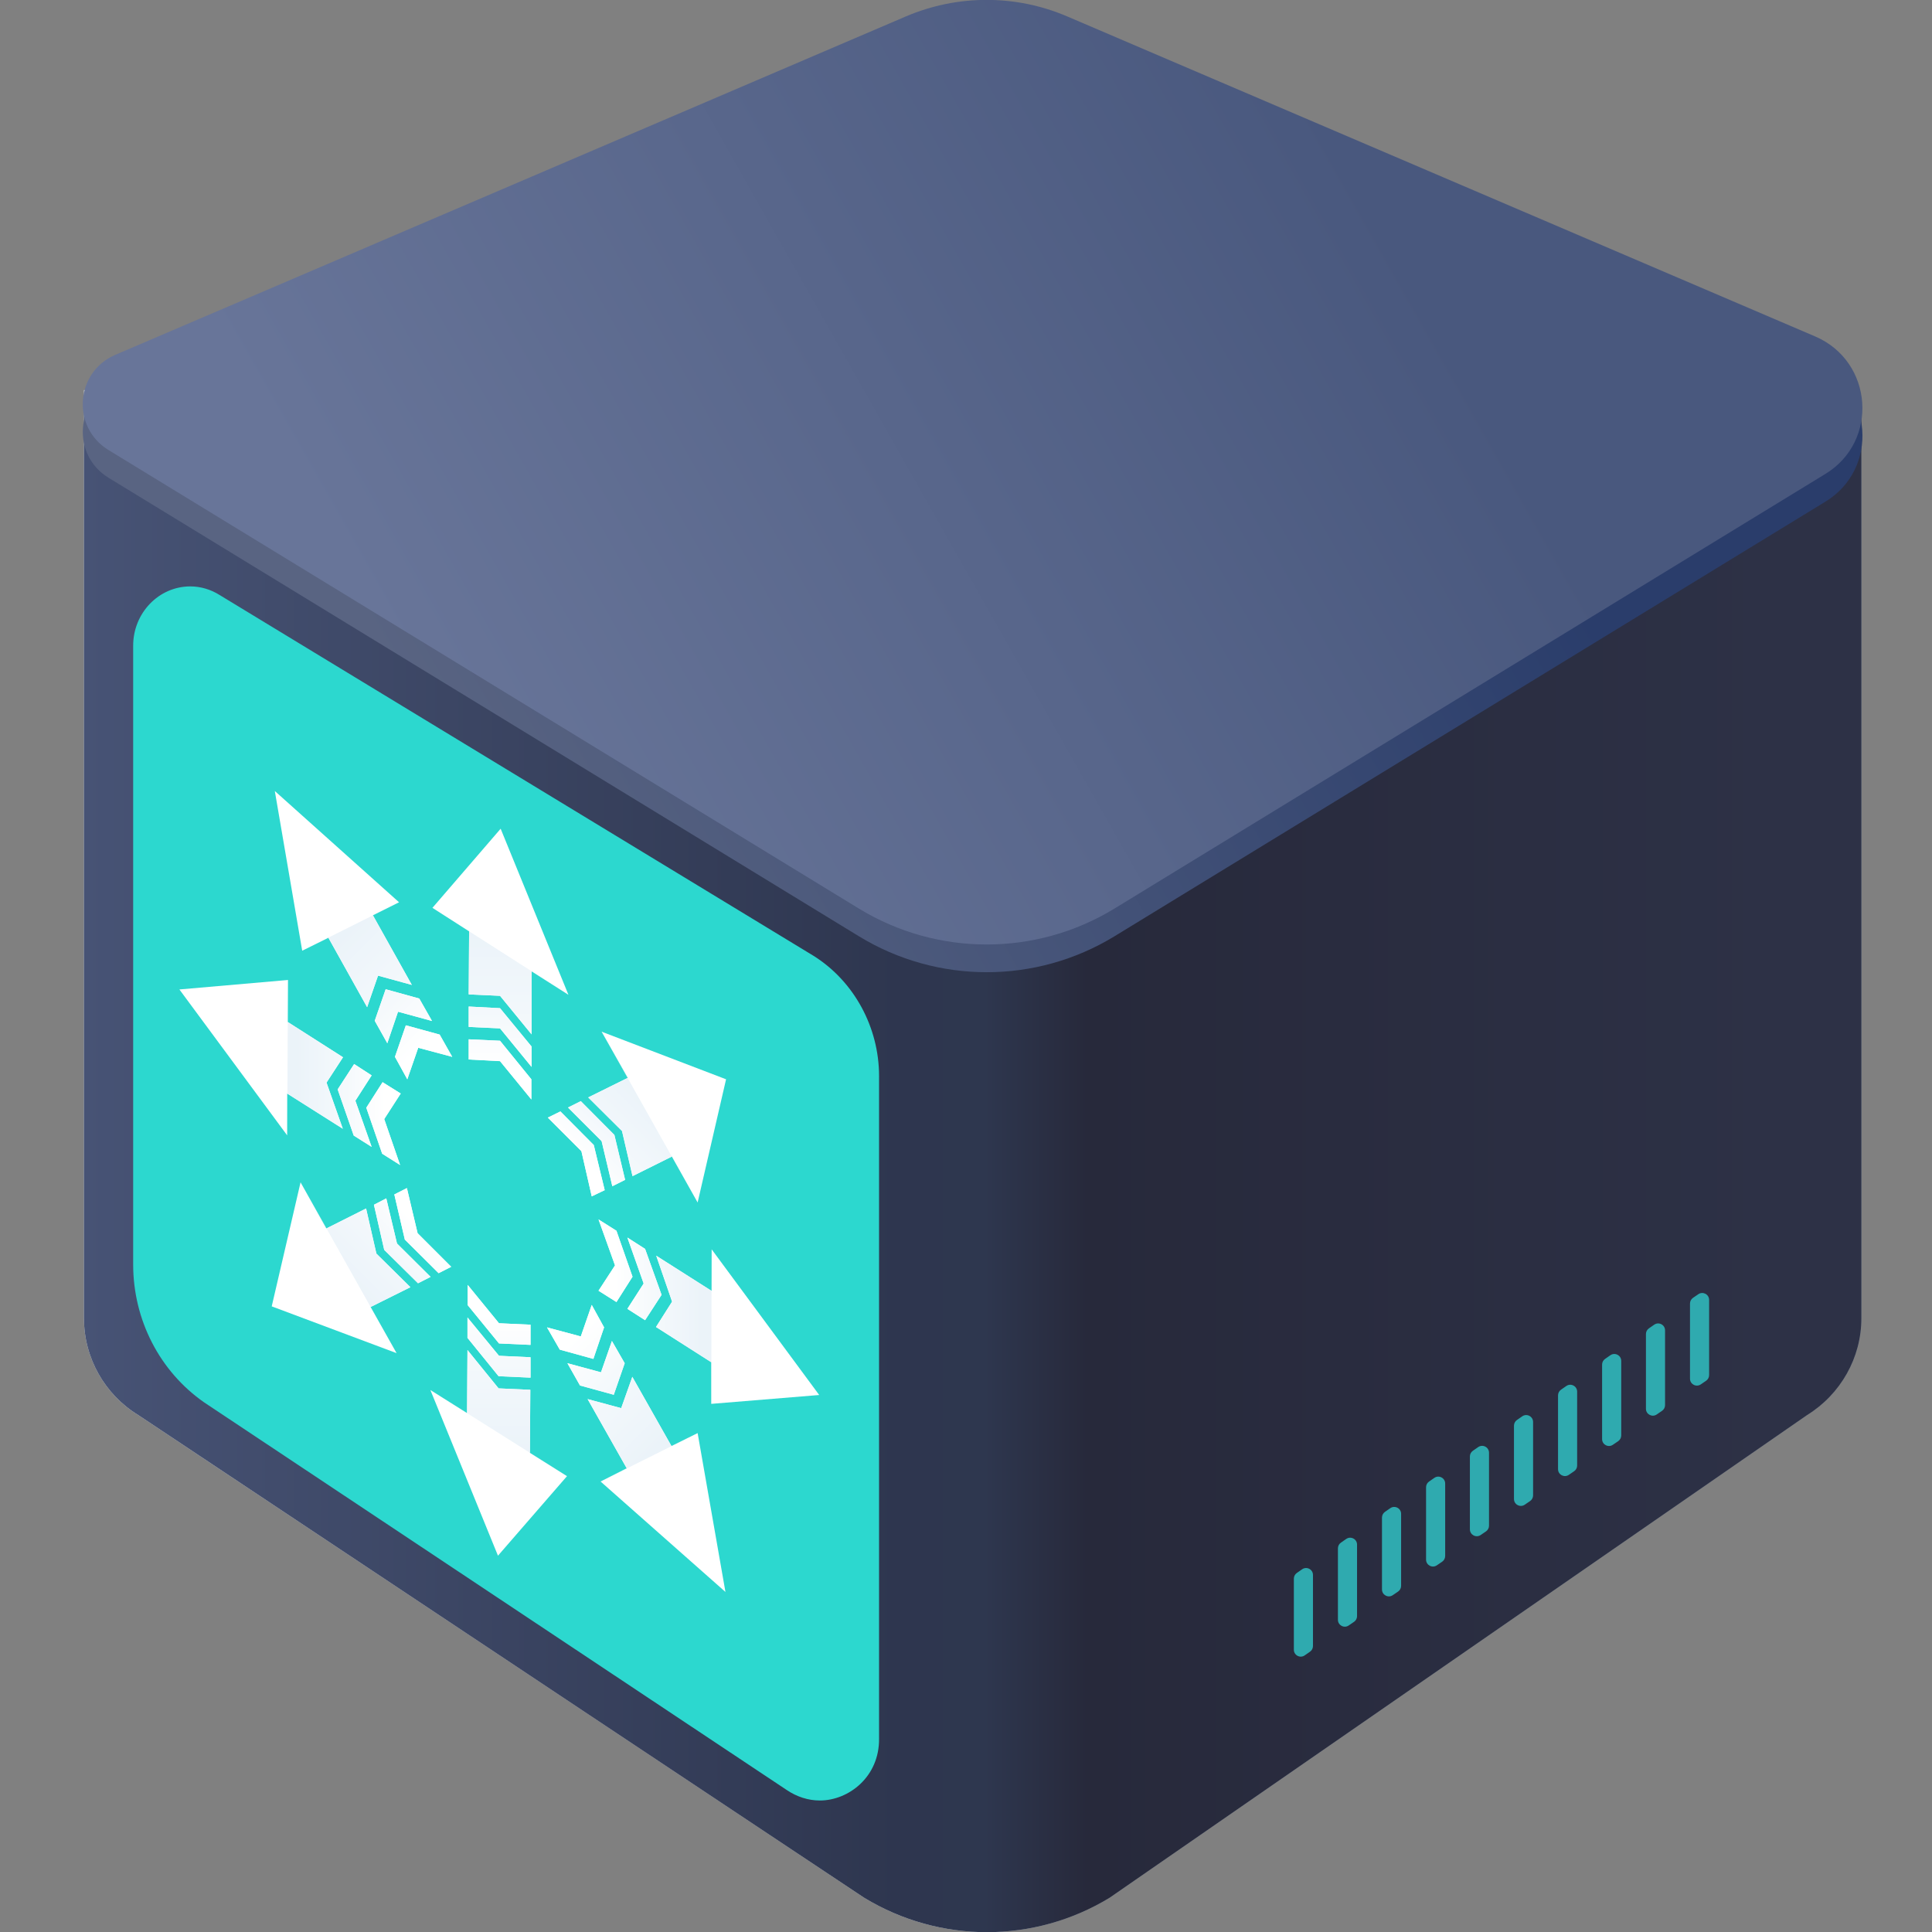 <svg width="140" height="140" viewBox="0 0 140 140" fill="none" xmlns="http://www.w3.org/2000/svg">
<rect x="0" y="0" width="140" height="140" fill="#808080" stroke="none"/>
<g clip-path="url(#clip0)">
<path d="M6.084 28.267V95.53C6.084 98.402 7.588 101.055 10.021 102.542L62.618 137.516C68.093 140.845 74.936 140.845 80.41 137.516L130.946 102.542C133.379 101.038 134.882 98.385 134.882 95.53V28.892L6.084 28.267Z" fill="url(#paint0_linear)"/>
<path d="M6.084 28.892V95.53C6.084 98.402 7.588 101.055 10.021 102.542L62.618 137.516C68.093 140.845 74.936 140.845 80.41 137.516L130.946 102.542C133.379 101.038 134.882 98.385 134.882 95.53V28.892H6.084Z" fill="url(#paint1_linear)"/>
<path d="M132.267 36.358L80.751 67.852C75.074 71.316 67.927 71.316 62.25 67.852L7.862 34.618C5.175 32.979 5.446 28.974 8.352 27.724L65.663 3.191C69.397 1.603 73.604 1.603 77.321 3.191L131.54 26.389C135.747 28.197 136.17 33.992 132.267 36.358Z" fill="url(#paint2_linear)"/>
<path d="M132.264 34.349L80.748 65.844C75.071 69.307 67.924 69.307 62.247 65.844L7.859 32.609C5.172 30.97 5.443 26.966 8.349 25.716L65.66 1.183C69.394 -0.405 73.601 -0.405 77.318 1.183L131.537 24.381C135.744 26.189 136.167 31.984 132.264 34.349Z" fill="url(#paint3_linear)"/>
<path d="M93.758 114.394C93.758 114.23 93.838 114.077 93.972 113.983L94.358 113.715C94.689 113.485 95.143 113.722 95.143 114.126V119.278C95.143 119.441 95.063 119.595 94.929 119.688L94.543 119.956C94.212 120.187 93.758 119.949 93.758 119.546V114.394ZM96.951 117.376C96.951 117.777 97.401 118.015 97.733 117.788L98.118 117.525C98.255 117.432 98.337 117.278 98.337 117.112V111.929C98.337 111.525 97.883 111.288 97.551 111.519L97.166 111.787C97.031 111.88 96.951 112.033 96.951 112.197V117.376ZM100.144 115.179C100.144 115.581 100.595 115.819 100.926 115.592L101.312 115.329C101.448 115.236 101.53 115.081 101.53 114.916V109.699C101.53 109.295 101.076 109.058 100.745 109.288L100.359 109.556C100.225 109.65 100.144 109.803 100.144 109.967V115.179ZM103.338 113.016C103.338 113.418 103.788 113.656 104.12 113.429L104.505 113.166C104.642 113.073 104.723 112.918 104.723 112.753V107.503C104.723 107.099 104.269 106.862 103.938 107.092L103.552 107.36C103.418 107.453 103.338 107.607 103.338 107.77V113.016ZM106.514 110.82C106.514 111.222 106.964 111.459 107.296 111.233L107.682 110.97C107.818 110.876 107.9 110.722 107.9 110.557V105.272C107.9 104.868 107.446 104.631 107.114 104.862L106.729 105.13C106.594 105.223 106.514 105.376 106.514 105.54V110.82ZM109.708 108.623C109.708 109.025 110.158 109.263 110.49 109.036L110.875 108.773C111.011 108.68 111.093 108.525 111.093 108.36V103.042C111.093 102.638 110.639 102.401 110.308 102.631L109.922 102.899C109.788 102.993 109.708 103.146 109.708 103.31V108.623ZM112.901 106.461C112.901 106.863 113.351 107.1 113.683 106.874L114.068 106.61C114.205 106.517 114.286 106.363 114.286 106.198V100.846C114.286 100.442 113.833 100.204 113.501 100.435L113.115 100.703C112.981 100.796 112.901 100.95 112.901 101.113V106.461ZM116.094 104.281C116.094 104.683 116.544 104.921 116.876 104.694L117.262 104.431C117.398 104.338 117.48 104.183 117.48 104.018V98.615C117.48 98.212 117.026 97.974 116.694 98.205L116.309 98.473C116.174 98.566 116.094 98.719 116.094 98.883V104.281ZM119.271 102.085C119.271 102.487 119.721 102.724 120.053 102.498L120.438 102.234C120.575 102.141 120.656 101.987 120.656 101.821V96.402C120.656 95.998 120.202 95.761 119.871 95.991L119.485 96.259C119.351 96.353 119.271 96.506 119.271 96.67V102.085ZM122.682 94.046C122.546 94.139 122.464 94.294 122.464 94.459V99.905C122.464 100.307 122.914 100.545 123.246 100.318L123.631 100.055C123.768 99.962 123.849 99.807 123.849 99.642V94.196C123.849 93.794 123.399 93.556 123.067 93.783L122.682 94.046Z" fill="#2FAAAF"/>
<path d="M59.408 130.471C58.564 130.471 57.736 130.2 57.009 129.71L14.803 101.629C11.576 99.382 9.65 95.648 9.65 91.627V46.785C9.65 44.419 11.508 42.493 13.789 42.493C14.533 42.493 15.276 42.713 15.918 43.119L58.969 69.273C61.892 71.115 63.7 74.444 63.7 77.975V125.976C63.734 128.764 61.487 130.471 59.408 130.471Z" fill="#2CD8CF"/>
<path d="M20.869 71.013L13 71.7L20.809 82.272V79.241L24.841 81.794L23.661 78.449L24.856 76.613L20.854 74.059L20.869 71.013Z" fill="white"/>
<path d="M25.632 82.286L26.931 83.108L25.752 79.763L26.931 77.926L25.662 77.105L24.468 78.942L25.632 82.286Z" fill="white"/>
<path d="M27.693 83.601L28.992 84.422L27.842 81.093L29.037 79.241L27.723 78.42L26.543 80.271L27.693 83.601Z" fill="white"/>
<path d="M20.869 71.013L20.809 82.272V79.241L24.841 81.794L23.661 78.449L24.856 76.613L20.854 74.059L20.869 71.013Z" fill="url(#paint4_linear)"/>
<path d="M25.632 82.286L26.931 83.108L25.752 79.763L26.931 77.926L25.662 77.105L24.468 78.942L25.632 82.286Z" fill="url(#paint5_linear)"/>
<path d="M27.693 83.601L28.992 84.422L27.842 81.093L29.037 79.241L27.723 78.42L26.543 80.271L27.693 83.601Z" fill="url(#paint6_linear)"/>
<path d="M51.569 90.53L59.363 101.087L51.539 101.729V98.712L47.537 96.159L48.702 94.322L47.552 90.993L51.569 93.546V90.53Z" fill="white"/>
<path d="M46.746 95.666L45.462 94.844L46.641 93.008L45.462 89.678L46.746 90.499L47.94 93.829L46.746 95.666Z" fill="white"/>
<path d="M44.67 94.352L43.371 93.531L44.566 91.695L43.371 88.365L44.67 89.186L45.835 92.516L44.67 94.352Z" fill="white"/>
<path d="M51.569 90.53L51.539 101.729V98.712L47.537 96.159L48.702 94.322L47.552 90.993L51.569 93.546V90.53Z" fill="url(#paint7_linear)"/>
<path d="M46.746 95.666L45.462 94.844L46.641 93.008L45.462 89.678L46.746 90.499L47.94 93.829L46.746 95.666Z" fill="url(#paint8_linear)"/>
<path d="M44.67 94.352L43.371 93.531L44.566 91.695L43.371 88.365L44.67 89.186L45.835 92.516L44.67 94.352Z" fill="url(#paint9_linear)"/>
<path d="M21.78 85.675L19.69 94.664L28.738 98.054L26.857 94.709L29.739 93.275L27.275 90.842L26.528 87.572L23.646 89.02L21.78 85.675Z" fill="white"/>
<path d="M30.291 92.991L31.202 92.528L28.768 90.109L27.991 86.839L27.096 87.302L27.842 90.572L30.291 92.991Z" fill="white"/>
<path d="M31.784 92.26L32.695 91.797L30.261 89.363L29.485 86.093L28.574 86.555L29.335 89.826L31.784 92.26Z" fill="white"/>
<path d="M21.78 85.675L28.738 98.054L26.857 94.709L29.739 93.275L27.275 90.842L26.528 87.572L23.646 89.02L21.78 85.675Z" fill="url(#paint10_linear)"/>
<path d="M30.291 92.991L31.202 92.528L28.768 90.109L27.991 86.839L27.096 87.302L27.842 90.572L30.291 92.991Z" fill="url(#paint11_linear)"/>
<path d="M31.784 92.26L32.695 91.797L30.261 89.363L29.485 86.093L28.574 86.555L29.335 89.826L31.784 92.26Z" fill="url(#paint12_linear)"/>
<path d="M43.595 74.76L52.614 78.209L50.553 87.138L48.687 83.808L45.835 85.227L45.073 81.957L42.625 79.523L45.492 78.105L43.595 74.76Z" fill="white"/>
<path d="M45.298 85.496L44.372 85.959L43.595 82.689L41.162 80.255L42.087 79.793L44.521 82.241L45.298 85.496Z" fill="white"/>
<path d="M43.819 86.243L42.879 86.691L42.132 83.421L39.698 80.987L40.609 80.539L43.028 82.973L43.819 86.243Z" fill="white"/>
<path d="M43.595 74.76L50.553 87.138L48.687 83.808L45.835 85.227L45.073 81.957L42.625 79.523L45.492 78.105L43.595 74.76Z" fill="url(#paint13_linear)"/>
<path d="M45.298 85.496L44.372 85.959L43.595 82.689L41.162 80.255L42.087 79.793L44.521 82.241L45.298 85.496Z" fill="url(#paint14_linear)"/>
<path d="M43.819 86.243L42.879 86.691L42.132 83.421L39.698 80.987L40.609 80.539L43.028 82.973L43.819 86.243Z" fill="url(#paint15_linear)"/>
<path d="M31.187 100.726L36.085 112.731L41.087 106.968L38.399 105.28L38.429 100.711L36.129 100.607L33.875 97.829L33.845 102.399L31.187 100.726Z" fill="white"/>
<path d="M38.444 99.829V98.351L36.159 98.246L33.875 95.469V96.948L36.129 99.725L38.444 99.829Z" fill="white"/>
<path d="M38.444 97.456V95.993L36.159 95.888L33.89 93.111V94.574L36.159 97.351L38.444 97.456Z" fill="white"/>
<path d="M31.187 100.726L41.087 106.968L38.399 105.28L38.429 100.711L36.129 100.607L33.875 97.829L33.845 102.399L31.187 100.726Z" fill="url(#paint16_linear)"/>
<path d="M38.444 99.829V98.351L36.159 98.246L33.875 95.469V96.948L36.129 99.725L38.444 99.829Z" fill="url(#paint17_linear)"/>
<path d="M38.444 97.456V95.993L36.159 95.888L33.89 93.111V94.574L36.159 97.351L38.444 97.456Z" fill="url(#paint18_linear)"/>
<path d="M31.336 65.786L36.279 60.052L41.191 72.087L38.519 70.385V74.954L36.234 72.162L33.964 72.057L33.994 67.488L31.336 65.786Z" fill="white"/>
<path d="M38.518 75.834V77.312L36.234 74.52L33.964 74.416V72.938L36.234 73.057L38.518 75.834Z" fill="white"/>
<path d="M38.504 78.21V79.673L36.234 76.896L33.964 76.776V75.313L36.234 75.418L38.504 78.21Z" fill="white"/>
<path d="M31.336 65.785L41.191 72.087L38.519 70.385V74.954L36.234 72.161L33.964 72.057L33.994 67.488L31.336 65.785Z" fill="url(#paint19_linear)"/>
<path d="M38.518 75.834V77.312L36.234 74.52L33.964 74.416V72.938L36.234 73.057L38.518 75.834Z" fill="url(#paint20_linear)"/>
<path d="M38.504 78.208V79.671L36.234 76.894L33.964 76.775V75.311L36.234 75.416L38.504 78.208Z" fill="url(#paint21_linear)"/>
<path d="M43.52 107.356L52.569 115.359L50.553 103.847L48.657 104.788L45.82 99.771L45.014 102.04L42.58 101.383L45.417 106.4L43.52 107.356Z" fill="white"/>
<path d="M45.268 98.785L44.342 97.173L43.55 99.442L41.117 98.785L42.028 100.398L44.476 101.07L45.268 98.785Z" fill="white"/>
<path d="M43.774 96.187L42.879 94.56L42.087 96.844L39.638 96.187L40.564 97.8L42.998 98.472L43.774 96.187Z" fill="white"/>
<path d="M43.52 107.356L50.553 103.847L48.657 104.788L45.82 99.771L45.014 102.04L42.58 101.383L45.417 106.4L43.52 107.356Z" fill="url(#paint22_linear)"/>
<path d="M45.268 98.785L44.342 97.173L43.55 99.442L41.117 98.785L42.028 100.398L44.476 101.07L45.268 98.785Z" fill="url(#paint23_linear)"/>
<path d="M43.774 96.187L42.879 94.56L42.087 96.844L39.638 96.187L40.564 97.8L42.998 98.472L43.774 96.187Z" fill="url(#paint24_linear)"/>
<path d="M21.899 68.892L19.914 57.32L28.917 65.383L27.021 66.324L29.843 71.371L27.394 70.699L26.603 72.984L23.796 67.952L21.899 68.892Z" fill="white"/>
<path d="M30.381 72.357L31.306 73.985L28.843 73.313L28.066 75.597L27.155 73.97L27.947 71.685L30.381 72.357Z" fill="white"/>
<path d="M31.859 74.97L32.77 76.583L30.306 75.926L29.515 78.21L28.619 76.583L29.41 74.298L31.859 74.97Z" fill="white"/>
<path d="M21.9 68.892L28.918 65.383L27.021 66.324L29.843 71.371L27.395 70.699L26.603 72.984L23.796 67.952L21.9 68.892Z" fill="url(#paint25_linear)"/>
<path d="M30.381 72.357L31.306 73.985L28.843 73.313L28.066 75.597L27.155 73.97L27.947 71.685L30.381 72.357Z" fill="url(#paint26_linear)"/>
<path d="M31.859 74.97L32.77 76.583L30.306 75.926L29.515 78.21L28.619 76.583L29.41 74.298L31.859 74.97Z" fill="url(#paint27_linear)"/>
</g>
<defs>
<linearGradient id="paint0_linear" x1="13.572" y1="84.131" x2="127.488" y2="84.131" gradientUnits="userSpaceOnUse">
<stop stop-color="#E7EFF5"/>
<stop offset="0.257" stop-color="#C3C5D2"/>
<stop offset="0.335" stop-color="#C6C8D5"/>
<stop offset="0.4" stop-color="#CED3DD"/>
<stop offset="0.459" stop-color="#DDE4EC"/>
<stop offset="0.466" stop-color="#DFE6EE"/>
<stop offset="0.569" stop-color="#98A5B5"/>
<stop offset="0.995" stop-color="#7E8EA0"/>
</linearGradient>
<linearGradient id="paint1_linear" x1="5.918" y1="84.444" x2="128.604" y2="84.444" gradientUnits="userSpaceOnUse">
<stop stop-color="#475375"/>
<stop offset="0.484" stop-color="#2E364F"/>
<stop offset="0.533" stop-color="#2E374F"/>
<stop offset="0.594" stop-color="#27293B"/>
<stop offset="1" stop-color="#2D3146"/>
</linearGradient>
<linearGradient id="paint2_linear" x1="31.92" y1="54.919" x2="99.862" y2="16.479" gradientUnits="userSpaceOnUse">
<stop stop-color="#596482"/>
<stop offset="0.995" stop-color="#2A3D6B"/>
</linearGradient>
<linearGradient id="paint3_linear" x1="31.918" y1="52.911" x2="99.859" y2="14.471" gradientUnits="userSpaceOnUse">
<stop stop-color="#687599"/>
<stop offset="0.995" stop-color="#49587E"/>
</linearGradient>
<linearGradient id="paint4_linear" x1="28.678" y1="76.643" x2="21.473" y2="76.643" gradientUnits="userSpaceOnUse">
<stop stop-color="white"/>
<stop offset="0.995" stop-color="#EBF3F9"/>
</linearGradient>
<linearGradient id="paint5_linear" x1="27.85" y1="80.106" x2="22.186" y2="80.106" gradientUnits="userSpaceOnUse">
<stop stop-color="white"/>
<stop offset="0.995" stop-color="#EBF3F9"/>
</linearGradient>
<linearGradient id="paint6_linear" x1="27.838" y1="81.421" x2="22.177" y2="81.421" gradientUnits="userSpaceOnUse">
<stop stop-color="white"/>
<stop offset="0.995" stop-color="#EBF3F9"/>
</linearGradient>
<linearGradient id="paint7_linear" x1="43.75" y1="96.129" x2="50.889" y2="96.129" gradientUnits="userSpaceOnUse">
<stop stop-color="white"/>
<stop offset="0.995" stop-color="#EBF3F9"/>
</linearGradient>
<linearGradient id="paint8_linear" x1="44.544" y1="92.672" x2="50.19" y2="92.672" gradientUnits="userSpaceOnUse">
<stop stop-color="white"/>
<stop offset="0.995" stop-color="#EBF3F9"/>
</linearGradient>
<linearGradient id="paint9_linear" x1="44.549" y1="91.359" x2="50.197" y2="91.359" gradientUnits="userSpaceOnUse">
<stop stop-color="white"/>
<stop offset="0.995" stop-color="#EBF3F9"/>
</linearGradient>
<linearGradient id="paint10_linear" x1="31.903" y1="85.219" x2="24.597" y2="92.525" gradientUnits="userSpaceOnUse">
<stop stop-color="white"/>
<stop offset="0.995" stop-color="#EBF3F9"/>
</linearGradient>
<linearGradient id="paint11_linear" x1="30.826" y1="88.236" x2="26.395" y2="92.668" gradientUnits="userSpaceOnUse">
<stop stop-color="white"/>
<stop offset="0.995" stop-color="#EBF3F9"/>
</linearGradient>
<linearGradient id="paint12_linear" x1="30.674" y1="89.135" x2="26.245" y2="93.564" gradientUnits="userSpaceOnUse">
<stop stop-color="white"/>
<stop offset="0.995" stop-color="#EBF3F9"/>
</linearGradient>
<linearGradient id="paint13_linear" x1="40.467" y1="87.555" x2="47.744" y2="80.278" gradientUnits="userSpaceOnUse">
<stop stop-color="white"/>
<stop offset="0.995" stop-color="#EBF3F9"/>
</linearGradient>
<linearGradient id="paint14_linear" x1="41.551" y1="84.553" x2="45.959" y2="80.145" gradientUnits="userSpaceOnUse">
<stop stop-color="white"/>
<stop offset="0.995" stop-color="#EBF3F9"/>
</linearGradient>
<linearGradient id="paint15_linear" x1="41.709" y1="83.663" x2="46.119" y2="79.253" gradientUnits="userSpaceOnUse">
<stop stop-color="white"/>
<stop offset="0.995" stop-color="#EBF3F9"/>
</linearGradient>
<linearGradient id="paint16_linear" x1="36.135" y1="89.278" x2="36.135" y2="105.438" gradientUnits="userSpaceOnUse">
<stop stop-color="white"/>
<stop offset="0.995" stop-color="#EBF3F9"/>
</linearGradient>
<linearGradient id="paint17_linear" x1="36.157" y1="93.882" x2="36.157" y2="103.791" gradientUnits="userSpaceOnUse">
<stop stop-color="white"/>
<stop offset="0.995" stop-color="#EBF3F9"/>
</linearGradient>
<linearGradient id="paint18_linear" x1="36.165" y1="95.18" x2="36.165" y2="105.092" gradientUnits="userSpaceOnUse">
<stop stop-color="white"/>
<stop offset="0.995" stop-color="#EBF3F9"/>
</linearGradient>
<linearGradient id="paint19_linear" x1="36.262" y1="83.538" x2="36.262" y2="67.311" gradientUnits="userSpaceOnUse">
<stop stop-color="white"/>
<stop offset="0.995" stop-color="#EBF3F9"/>
</linearGradient>
<linearGradient id="paint20_linear" x1="36.239" y1="78.901" x2="36.239" y2="68.954" gradientUnits="userSpaceOnUse">
<stop stop-color="white"/>
<stop offset="0.995" stop-color="#EBF3F9"/>
</linearGradient>
<linearGradient id="paint21_linear" x1="36.232" y1="77.59" x2="36.232" y2="67.647" gradientUnits="userSpaceOnUse">
<stop stop-color="white"/>
<stop offset="0.995" stop-color="#EBF3F9"/>
</linearGradient>
<linearGradient id="paint22_linear" x1="37.806" y1="96.372" x2="47.036" y2="105.603" gradientUnits="userSpaceOnUse">
<stop stop-color="white"/>
<stop offset="0.995" stop-color="#EBF3F9"/>
</linearGradient>
<linearGradient id="paint23_linear" x1="41.111" y1="96.714" x2="47.54" y2="103.143" gradientUnits="userSpaceOnUse">
<stop stop-color="white"/>
<stop offset="0.995" stop-color="#EBF3F9"/>
</linearGradient>
<linearGradient id="paint24_linear" x1="42.023" y1="96.483" x2="48.451" y2="102.912" gradientUnits="userSpaceOnUse">
<stop stop-color="white"/>
<stop offset="0.995" stop-color="#EBF3F9"/>
</linearGradient>
<linearGradient id="paint25_linear" x1="34.622" y1="76.353" x2="25.392" y2="67.123" gradientUnits="userSpaceOnUse">
<stop stop-color="white"/>
<stop offset="0.995" stop-color="#EBF3F9"/>
</linearGradient>
<linearGradient id="paint26_linear" x1="31.287" y1="76.042" x2="24.858" y2="69.614" gradientUnits="userSpaceOnUse">
<stop stop-color="white"/>
<stop offset="0.995" stop-color="#EBF3F9"/>
</linearGradient>
<linearGradient id="paint27_linear" x1="30.372" y1="76.277" x2="23.943" y2="69.848" gradientUnits="userSpaceOnUse">
<stop stop-color="white"/>
<stop offset="0.995" stop-color="#EBF3F9"/>
</linearGradient>
<clipPath id="clip0">
<rect x="6" width="128.967" height="140" fill="white"/>
</clipPath>
</defs>
</svg>

